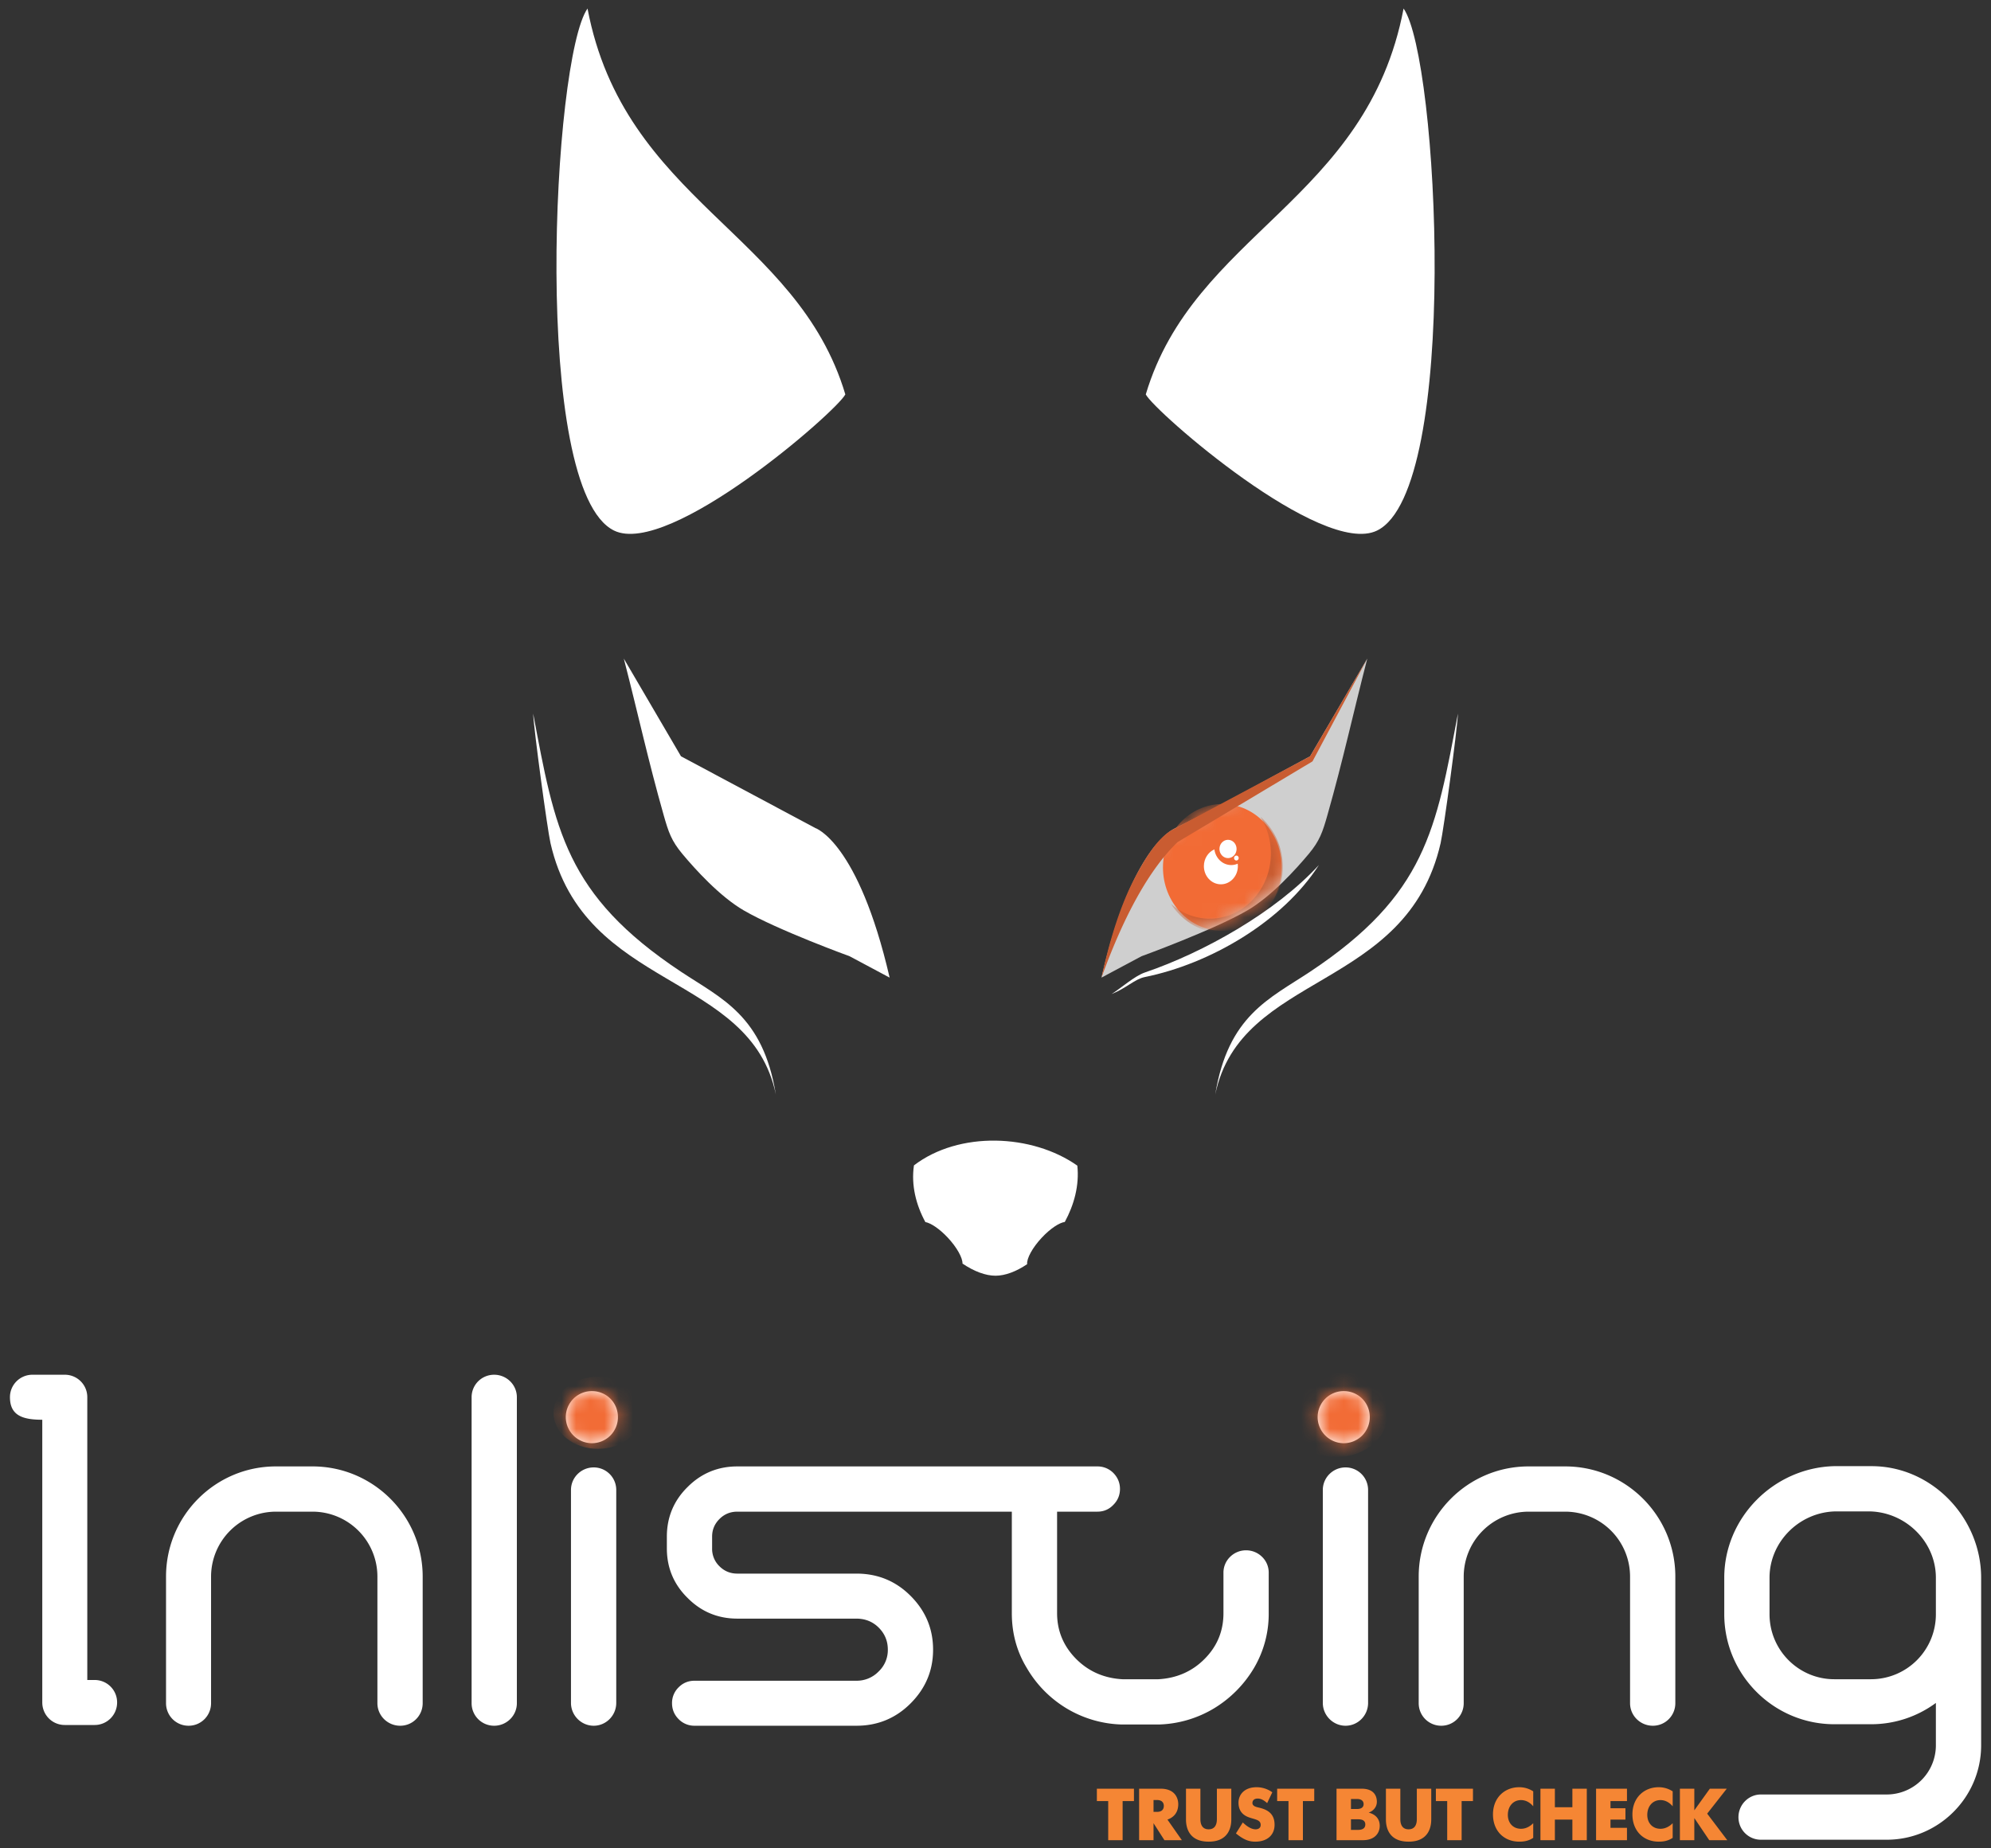 <svg width="140" height="130" fill="none" xmlns="http://www.w3.org/2000/svg"><rect width="100%" height="100%" fill="#333333" stroke="none"/><path fill-rule="evenodd" clip-rule="evenodd" d="M80.567 27.741c.619 1.204 12.387 11.472 16.263 9.575 5.852-2.864 4.32-33.227 1.865-36.716-2.579 13.554-14.745 15.797-18.128 27.141zM64.266 81.965c-.207 1.391.147 2.778.802 3.986.394.073 1.002.482 1.576 1.095.642.686 1.045 1.42 1.036 1.826.796.54 1.616.855 2.326.854.683-.002 1.46-.3 2.219-.812-.04-.397.367-1.157 1.033-1.868.593-.634 1.223-1.049 1.615-1.102.655-1.203 1.03-2.582.881-3.961-3.18-2.241-8.318-2.443-11.488-.018zm21.186-4.987c1.802-8.65 13.46-7.236 15.847-17.676.216-.946 1.169-7.956 1.218-9.112-1.541 8.134-2.235 12.738-10.4 18.158-2.854 1.895-5.76 3.078-6.665 8.63z" fill="#fff"/><path fill-rule="evenodd" clip-rule="evenodd" d="M77.452 68.759c1.971-8.52 4.582-10.211 5.124-10.477 3.171-1.56 6.407-3.412 9.546-5.089l4.02-6.87c-1.023 3.969-1.695 7.106-2.801 11.003-.34 1.199-.544 1.808-1.313 2.73-.887 1.063-2.632 2.998-4.327 3.98-2.411 1.395-7.436 3.22-7.436 3.22l-2.813 1.503z" fill="#CFCFCF"/><mask id="mask0_74_338" style="mask-type:luminance" maskUnits="userSpaceOnUse" x="77" y="46" width="20" height="23"><path d="M77.452 68.759c1.971-8.52 4.582-10.211 5.124-10.477 3.171-1.56 6.407-3.412 9.546-5.089l4.02-6.87c-1.023 3.969-1.695 7.106-2.801 11.003-.34 1.199-.544 1.808-1.313 2.73-.887 1.063-2.632 2.998-4.327 3.98-2.411 1.395-7.436 3.22-7.436 3.22l-2.813 1.503z" fill="#fff"/></mask><g mask="url(#mask0_74_338)"><path fill-rule="evenodd" clip-rule="evenodd" d="M85.95 56.549c2.306 0 4.176 1.997 4.176 4.46s-1.87 4.46-4.175 4.46c-2.306 0-4.175-1.997-4.175-4.46s1.87-4.46 4.175-4.46z" fill="#F26B35"/><mask id="mask1_74_338" style="mask-type:luminance" maskUnits="userSpaceOnUse" x="81" y="56" width="10" height="10"><path d="M85.95 56.549c2.306 0 4.176 1.997 4.176 4.46 0 .442-.061.87-.173 1.273-.705.668-1.484 1.309-2.252 1.753-.729.422-1.696.883-2.69 1.32-1.853-.455-3.235-2.228-3.235-4.346 0-1.053.342-2.02.912-2.783a114.697 114.697 0 003.249-1.677h.014z" fill="#fff"/></mask><g mask="url(#mask1_74_338)"><path fill-rule="evenodd" clip-rule="evenodd" d="M88.622 57.438a4.639 4.639 0 011.496 2.659c.465 2.488-1.047 4.907-3.375 5.404-1.748.372-3.459-.443-4.4-1.924.96.838 2.25 1.227 3.562.948 2.329-.497 3.84-2.917 3.375-5.405a4.75 4.75 0 00-.658-1.682z" fill="#C95C31"/></g></g><path fill-rule="evenodd" clip-rule="evenodd" d="M62.556 68.759c-2.21-9.554-5.225-10.52-5.225-10.52l-9.446-5.046-4.02-6.87c1.023 3.969 1.696 7.106 2.801 11.003.34 1.199.545 1.808 1.313 2.73.887 1.063 2.632 2.998 4.327 3.98 2.412 1.395 7.436 3.22 7.436 3.22l2.814 1.503zM59.44 27.741c-.618 1.204-12.386 11.472-16.263 9.575C37.325 34.452 38.857 4.089 41.312.6c2.58 13.554 14.746 15.797 18.129 27.141zm33.3 33.1c-2.557 3.982-7.641 6.946-12.248 7.88-.699.141-1.303.788-2.329 1.193.669-.422 1.62-1.27 2.337-1.515 4.182-1.424 9.213-4.264 12.24-7.558zm-5.708-.095c.008.057.011.114.011.173 0 .706-.535 1.277-1.195 1.277s-1.195-.571-1.195-1.277c0-.532.305-.988.738-1.18.08.623.58 1.104 1.184 1.104.162 0 .317-.035.457-.097z" fill="#fff"/><path d="M86.35 60.354c.333 0 .602-.289.602-.644 0-.356-.27-.644-.602-.644-.333 0-.603.288-.603.644 0 .355.27.644.603.644z" fill="#FEFEFE"/><path fill-rule="evenodd" clip-rule="evenodd" d="M54.555 76.978c-1.801-8.65-13.46-7.236-15.846-17.676-.216-.946-1.169-7.956-1.219-9.112 1.541 8.134 2.236 12.738 10.4 18.158 2.855 1.895 5.76 3.078 6.665 8.63z" fill="#fff"/><path d="M86.937 60.523c.09 0 .164-.078.164-.175 0-.096-.074-.175-.164-.175-.09 0-.164.079-.164.175 0 .097.074.175.164.175z" fill="#FEFEFE"/><path fill-rule="evenodd" clip-rule="evenodd" d="M92.291 53.55l3.85-7.227-4.019 6.87a159336 159336 0 01-9.445 5.045c-1.089.46-2.036 1.895-2.868 3.477-.946 1.8-1.732 4.148-2.357 7.044 1.62-4.476 3.406-7.654 5.355-9.534l9.484-5.675z" fill="#C95C31"/><path d="M6.655 121.324c.875 0 1.58-.705 1.58-1.586 0-.875-.705-1.579-1.58-1.579h-.517v-19.89c0-.874-.705-1.58-1.586-1.58H2.286c-.881 0-1.586.706-1.586 1.58 0 1.31.928 1.586 2.273 1.586v19.883c0 .881.704 1.586 1.58 1.586h2.102zm21.486.053c.875 0 1.58-.705 1.58-1.586v-8.908c0-4.269-3.477-7.745-7.74-7.745h-2.584c-4.263 0-7.722 3.476-7.722 7.745v8.908a1.58 1.58 0 001.586 1.586c.875 0 1.58-.705 1.58-1.586v-8.908a4.57 4.57 0 014.556-4.563h2.584a4.567 4.567 0 014.557 4.563v8.908c0 .881.722 1.586 1.603 1.586zm6.606 0c.875 0 1.597-.705 1.597-1.586V98.27c0-.875-.722-1.58-1.597-1.58-.88 0-1.585.705-1.585 1.58v21.521a1.58 1.58 0 001.585 1.586zm7 0c.875 0 1.585-.723 1.585-1.604v-14.979c0-.881-.71-1.586-1.585-1.586s-1.598.705-1.598 1.586v14.979c0 .881.723 1.604 1.598 1.604zm-.124-19.872a1.83 1.83 0 001.827-1.838c0-1.016-.81-1.826-1.827-1.826a1.83 1.83 0 00-1.838 1.826c0 1.01.828 1.838 1.838 1.838zm10.224 4.815h19.301v7.141c0 1.392.341 2.683 1.052 3.852a8.012 8.012 0 002.765 2.824 7.938 7.938 0 003.888 1.152h2.654a7.937 7.937 0 003.887-1.152 8.21 8.21 0 002.784-2.824 7.483 7.483 0 001.033-3.852v-2.889a1.54 1.54 0 00-.499-1.104 1.59 1.59 0 00-1.115-.429h-.036a1.59 1.59 0 00-1.086.482 1.543 1.543 0 00-.446 1.104v2.836c0 1.239-.429 2.308-1.31 3.2-.875.893-1.979 1.374-3.265 1.445h-2.53c-1.293-.071-2.39-.552-3.271-1.445-.875-.892-1.322-1.961-1.322-3.2v-7.141h2.837c.428 0 .81-.152 1.121-.481.306-.305.464-.687.464-1.116 0-.429-.158-.81-.464-1.122a1.563 1.563 0 00-1.121-.463H51.847c-1.363 0-2.531.481-3.494 1.444-.98.963-1.462 2.138-1.462 3.494v.828c0 1.356.481 2.525 1.462 3.488.963.969 2.131 1.451 3.494 1.451h8.362c.616 0 1.15.205 1.58.634.428.428.64.945.64 1.55a2.07 2.07 0 01-.64 1.527 2.142 2.142 0 01-1.563.658H48.834c-.428 0-.81.152-1.115.463a1.528 1.528 0 00-.464 1.116c0 .429.152.81.464 1.122a1.54 1.54 0 001.115.464h11.392c1.474 0 2.749-.517 3.8-1.568 1.05-1.051 1.585-2.302 1.585-3.782s-.534-2.736-1.585-3.787c-1.051-1.052-2.326-1.563-3.8-1.563h-8.38c-.498 0-.915-.176-1.256-.516a1.699 1.699 0 01-.517-1.257v-.828c0-.481.17-.893.517-1.239.34-.341.758-.517 1.257-.517zm42.767 15.057c.875 0 1.585-.723 1.585-1.604v-14.979c0-.881-.71-1.586-1.585-1.586s-1.598.705-1.598 1.586v14.979c0 .881.723 1.604 1.598 1.604zm-.123-19.872a1.83 1.83 0 001.826-1.838c0-1.016-.81-1.826-1.826-1.826a1.83 1.83 0 00-1.839 1.826c0 1.01.828 1.838 1.839 1.838zm21.732 19.872c.875 0 1.58-.705 1.58-1.586v-8.908c0-4.269-3.476-7.745-7.739-7.745h-2.584c-4.264 0-7.722 3.476-7.722 7.745v8.908a1.58 1.58 0 001.585 1.586c.875 0 1.58-.705 1.58-1.586v-8.908a4.57 4.57 0 014.557-4.563h2.584a4.566 4.566 0 014.556 4.563v8.908c0 .881.722 1.586 1.603 1.586zm16.442 8.017c3.647 0 6.642-2.977 6.642-6.641v-11.788c0-4.21-3.457-7.845-7.704-7.845h-2.649c-4.251.123-7.71 3.635-7.71 7.845v2.566c0 4.264 3.476 7.74 7.739 7.74h2.584a7.66 7.66 0 004.557-1.498v2.98a3.458 3.458 0 01-3.459 3.459h-8.843c-.875 0-1.58.722-1.58 1.597 0 .881.705 1.585 1.58 1.585h8.843zm-1.098-11.288h-2.584c-2.507 0-4.556-2.044-4.556-4.575v-2.566c0-2.49 2.049-4.574 4.574-4.662h2.531c2.531.088 4.592 2.172 4.592 4.662v2.566a4.565 4.565 0 01-4.557 4.575z" fill="#fff"/><mask id="mask2_74_338" style="mask-type:luminance" maskUnits="userSpaceOnUse" x="0" y="96" width="140" height="34"><path d="M6.655 121.324c.875 0 1.58-.705 1.58-1.586 0-.875-.705-1.579-1.58-1.579h-.517v-19.89c0-.874-.705-1.58-1.586-1.58H2.286c-.881 0-1.586.706-1.586 1.58 0 1.31.928 1.586 2.273 1.586v19.883c0 .881.704 1.586 1.58 1.586h2.102zm21.486.053c.875 0 1.58-.705 1.58-1.586v-8.908c0-4.269-3.477-7.745-7.74-7.745h-2.584c-4.263 0-7.722 3.476-7.722 7.745v8.908a1.58 1.58 0 001.586 1.586c.875 0 1.58-.705 1.58-1.586v-8.908a4.57 4.57 0 014.556-4.563h2.584a4.567 4.567 0 014.557 4.563v8.908c0 .881.722 1.586 1.603 1.586zm6.606 0c.875 0 1.597-.705 1.597-1.586V98.27c0-.875-.722-1.58-1.597-1.58-.88 0-1.585.705-1.585 1.58v21.521a1.58 1.58 0 001.585 1.586zm7 0c.875 0 1.585-.723 1.585-1.604v-14.979c0-.881-.71-1.586-1.585-1.586s-1.598.705-1.598 1.586v14.979c0 .881.723 1.604 1.598 1.604zm-.124-19.872a1.83 1.83 0 001.827-1.838c0-1.016-.81-1.826-1.827-1.826a1.83 1.83 0 00-1.838 1.826c0 1.01.828 1.838 1.838 1.838zm10.224 4.815h19.301v7.141c0 1.392.341 2.683 1.052 3.852a8.012 8.012 0 002.765 2.824 7.938 7.938 0 003.888 1.152h2.654a7.937 7.937 0 003.887-1.152 8.21 8.21 0 002.784-2.824 7.483 7.483 0 001.033-3.852v-2.889a1.54 1.54 0 00-.499-1.104 1.59 1.59 0 00-1.115-.429h-.036a1.59 1.59 0 00-1.086.482 1.543 1.543 0 00-.446 1.104v2.836c0 1.239-.429 2.308-1.31 3.2-.875.893-1.979 1.374-3.265 1.445h-2.53c-1.293-.071-2.39-.552-3.271-1.445-.875-.892-1.322-1.961-1.322-3.2v-7.141h2.837c.428 0 .81-.152 1.121-.481.306-.305.464-.687.464-1.116 0-.429-.158-.81-.464-1.122a1.563 1.563 0 00-1.121-.463H51.847c-1.363 0-2.531.481-3.494 1.444-.98.963-1.462 2.138-1.462 3.494v.828c0 1.356.481 2.525 1.462 3.488.963.969 2.131 1.451 3.494 1.451h8.362c.616 0 1.15.205 1.58.634.428.428.64.945.64 1.55a2.07 2.07 0 01-.64 1.527 2.142 2.142 0 01-1.563.658H48.834c-.428 0-.81.152-1.115.463a1.528 1.528 0 00-.464 1.116c0 .429.152.81.464 1.122a1.54 1.54 0 001.115.464h11.392c1.474 0 2.749-.517 3.8-1.568 1.05-1.051 1.585-2.302 1.585-3.782s-.534-2.736-1.585-3.787c-1.051-1.052-2.326-1.563-3.8-1.563h-8.38c-.498 0-.915-.176-1.256-.516a1.699 1.699 0 01-.517-1.257v-.828c0-.481.17-.893.517-1.239.34-.341.758-.517 1.257-.517zm42.767 15.057c.875 0 1.585-.723 1.585-1.604v-14.979c0-.881-.71-1.586-1.585-1.586s-1.598.705-1.598 1.586v14.979c0 .881.723 1.604 1.598 1.604zm-.123-19.872a1.83 1.83 0 001.826-1.838c0-1.016-.81-1.826-1.826-1.826a1.83 1.83 0 00-1.839 1.826c0 1.01.828 1.838 1.839 1.838zm21.732 19.872c.875 0 1.58-.705 1.58-1.586v-8.908c0-4.269-3.476-7.745-7.739-7.745h-2.584c-4.264 0-7.722 3.476-7.722 7.745v8.908a1.58 1.58 0 001.585 1.586c.875 0 1.58-.705 1.58-1.586v-8.908a4.57 4.57 0 014.557-4.563h2.584a4.566 4.566 0 014.556 4.563v8.908c0 .881.722 1.586 1.603 1.586zm16.442 8.017c3.647 0 6.642-2.977 6.642-6.641v-11.788c0-4.21-3.457-7.845-7.704-7.845h-2.649c-4.251.123-7.71 3.635-7.71 7.845v2.566c0 4.264 3.476 7.74 7.739 7.74h2.584a7.66 7.66 0 004.557-1.498v2.98a3.458 3.458 0 01-3.459 3.459h-8.843c-.875 0-1.58.722-1.58 1.597 0 .881.705 1.585 1.58 1.585h8.843zm-1.098-11.288h-2.584c-2.507 0-4.556-2.044-4.556-4.575v-2.566c0-2.49 2.049-4.574 4.574-4.662h2.531c2.531.088 4.592 2.172 4.592 4.662v2.566a4.565 4.565 0 01-4.557 4.575z" fill="#fff"/></mask><g mask="url(#mask2_74_338)" fill="#F26B35"><path d="M42.038 101.901c1.722 0 3.119-1.135 3.119-2.534 0-1.4-1.397-2.535-3.12-2.535-1.722 0-3.118 1.135-3.118 2.535 0 1.399 1.396 2.534 3.119 2.534zm51.917.585c2.01 0 3.639-1.382 3.639-3.087 0-1.704-1.63-3.086-3.639-3.086-2.01 0-3.639 1.382-3.639 3.086 0 1.705 1.63 3.087 3.64 3.087z"/></g><path d="M77.925 129.426h1.014v-2.752h.797v-.87h-2.608v.87h.797v2.752zm2.173 0h1.014v-1.195l.766 1.195h1.226l-1.014-1.448c.341-.119.76-.404.76-1.087 0-.166-.04-1.087-1.252-1.087h-1.5v3.622zm1.014-1.992v-.833h.249c.362 0 .475.213.475.414 0 .212-.113.419-.475.419h-.249zm3.876 2.096c1.51 0 1.593-1.18 1.593-1.568v-2.158h-1.014v2.137c0 .223-.041.72-.58.72-.538 0-.579-.497-.579-.72v-2.137h-1.014v2.158c0 .388.083 1.568 1.594 1.568zm4.475-3.472a1.883 1.883 0 00-1.102-.357c-.848 0-1.273.507-1.273 1.092 0 .781.575.983.864 1.071.383.119.694.16.694.491 0 .218-.17.306-.357.306-.3 0-.616-.207-.9-.482l-.482.772c.523.424.89.579 1.356.579.849 0 1.36-.471 1.36-1.19 0-.854-.594-1.087-1.127-1.211-.181-.041-.43-.103-.43-.321 0-.129.073-.31.378-.31.259 0 .486.165.657.321l.362-.761zm1.139 3.368h1.014v-2.752h.797v-.87h-2.608v.87h.797v2.752zm3.378-3.622v3.622h1.853c.838 0 1.185-.501 1.185-1.009 0-.662-.528-.869-.766-.926v-.01c.295-.104.564-.373.564-.756 0-.279-.098-.921-1.082-.921H93.98zm1.015 1.429v-.704h.424c.346 0 .466.171.466.362 0 .135-.068.342-.466.342h-.424zm0 1.469v-.745h.465c.166 0 .543 0 .543.362 0 .378-.388.383-.543.383h-.465zm4.051.828c1.511 0 1.594-1.18 1.594-1.568v-2.158h-1.014v2.137c0 .223-.042.72-.58.72-.538 0-.58-.497-.58-.72v-2.137h-1.014v2.158c0 .388.083 1.568 1.594 1.568zm2.716-.104h1.015v-2.752h.797v-.87h-2.608v.87h.796v2.752zm6.049-1.195c-.186.192-.481.393-.859.393-.579 0-.926-.429-.926-.977 0-.596.367-1.041.926-1.041.388 0 .673.218.859.435v-1.05a1.792 1.792 0 00-.993-.29c-.983 0-1.837.704-1.837 1.915 0 1.158.776 1.914 1.852 1.914.311 0 .652-.047.978-.269v-1.03zm.507 1.195h1.015v-1.448h1.231v1.448h1.014v-3.622h-1.014v1.304h-1.231v-1.304h-1.015v3.622zm3.912 0h2.173v-.869h-1.159v-.579h1.051v-.797h-1.051v-.507h1.159v-.87h-2.173v3.622zm5.387-1.195c-.187.192-.482.393-.859.393-.58 0-.927-.429-.927-.977 0-.596.368-1.041.927-1.041.388 0 .672.218.859.435v-1.05a1.798 1.798 0 00-.994-.29c-.983 0-1.837.704-1.837 1.915 0 1.158.777 1.914 1.853 1.914.31 0 .652-.047.978-.269v-1.03zm.507 1.195h1.014v-1.557l1.05 1.557h1.268l-1.413-1.867 1.377-1.755h-1.19l-1.092 1.522v-1.522h-1.014v3.622z" fill="#F58634"/></svg>